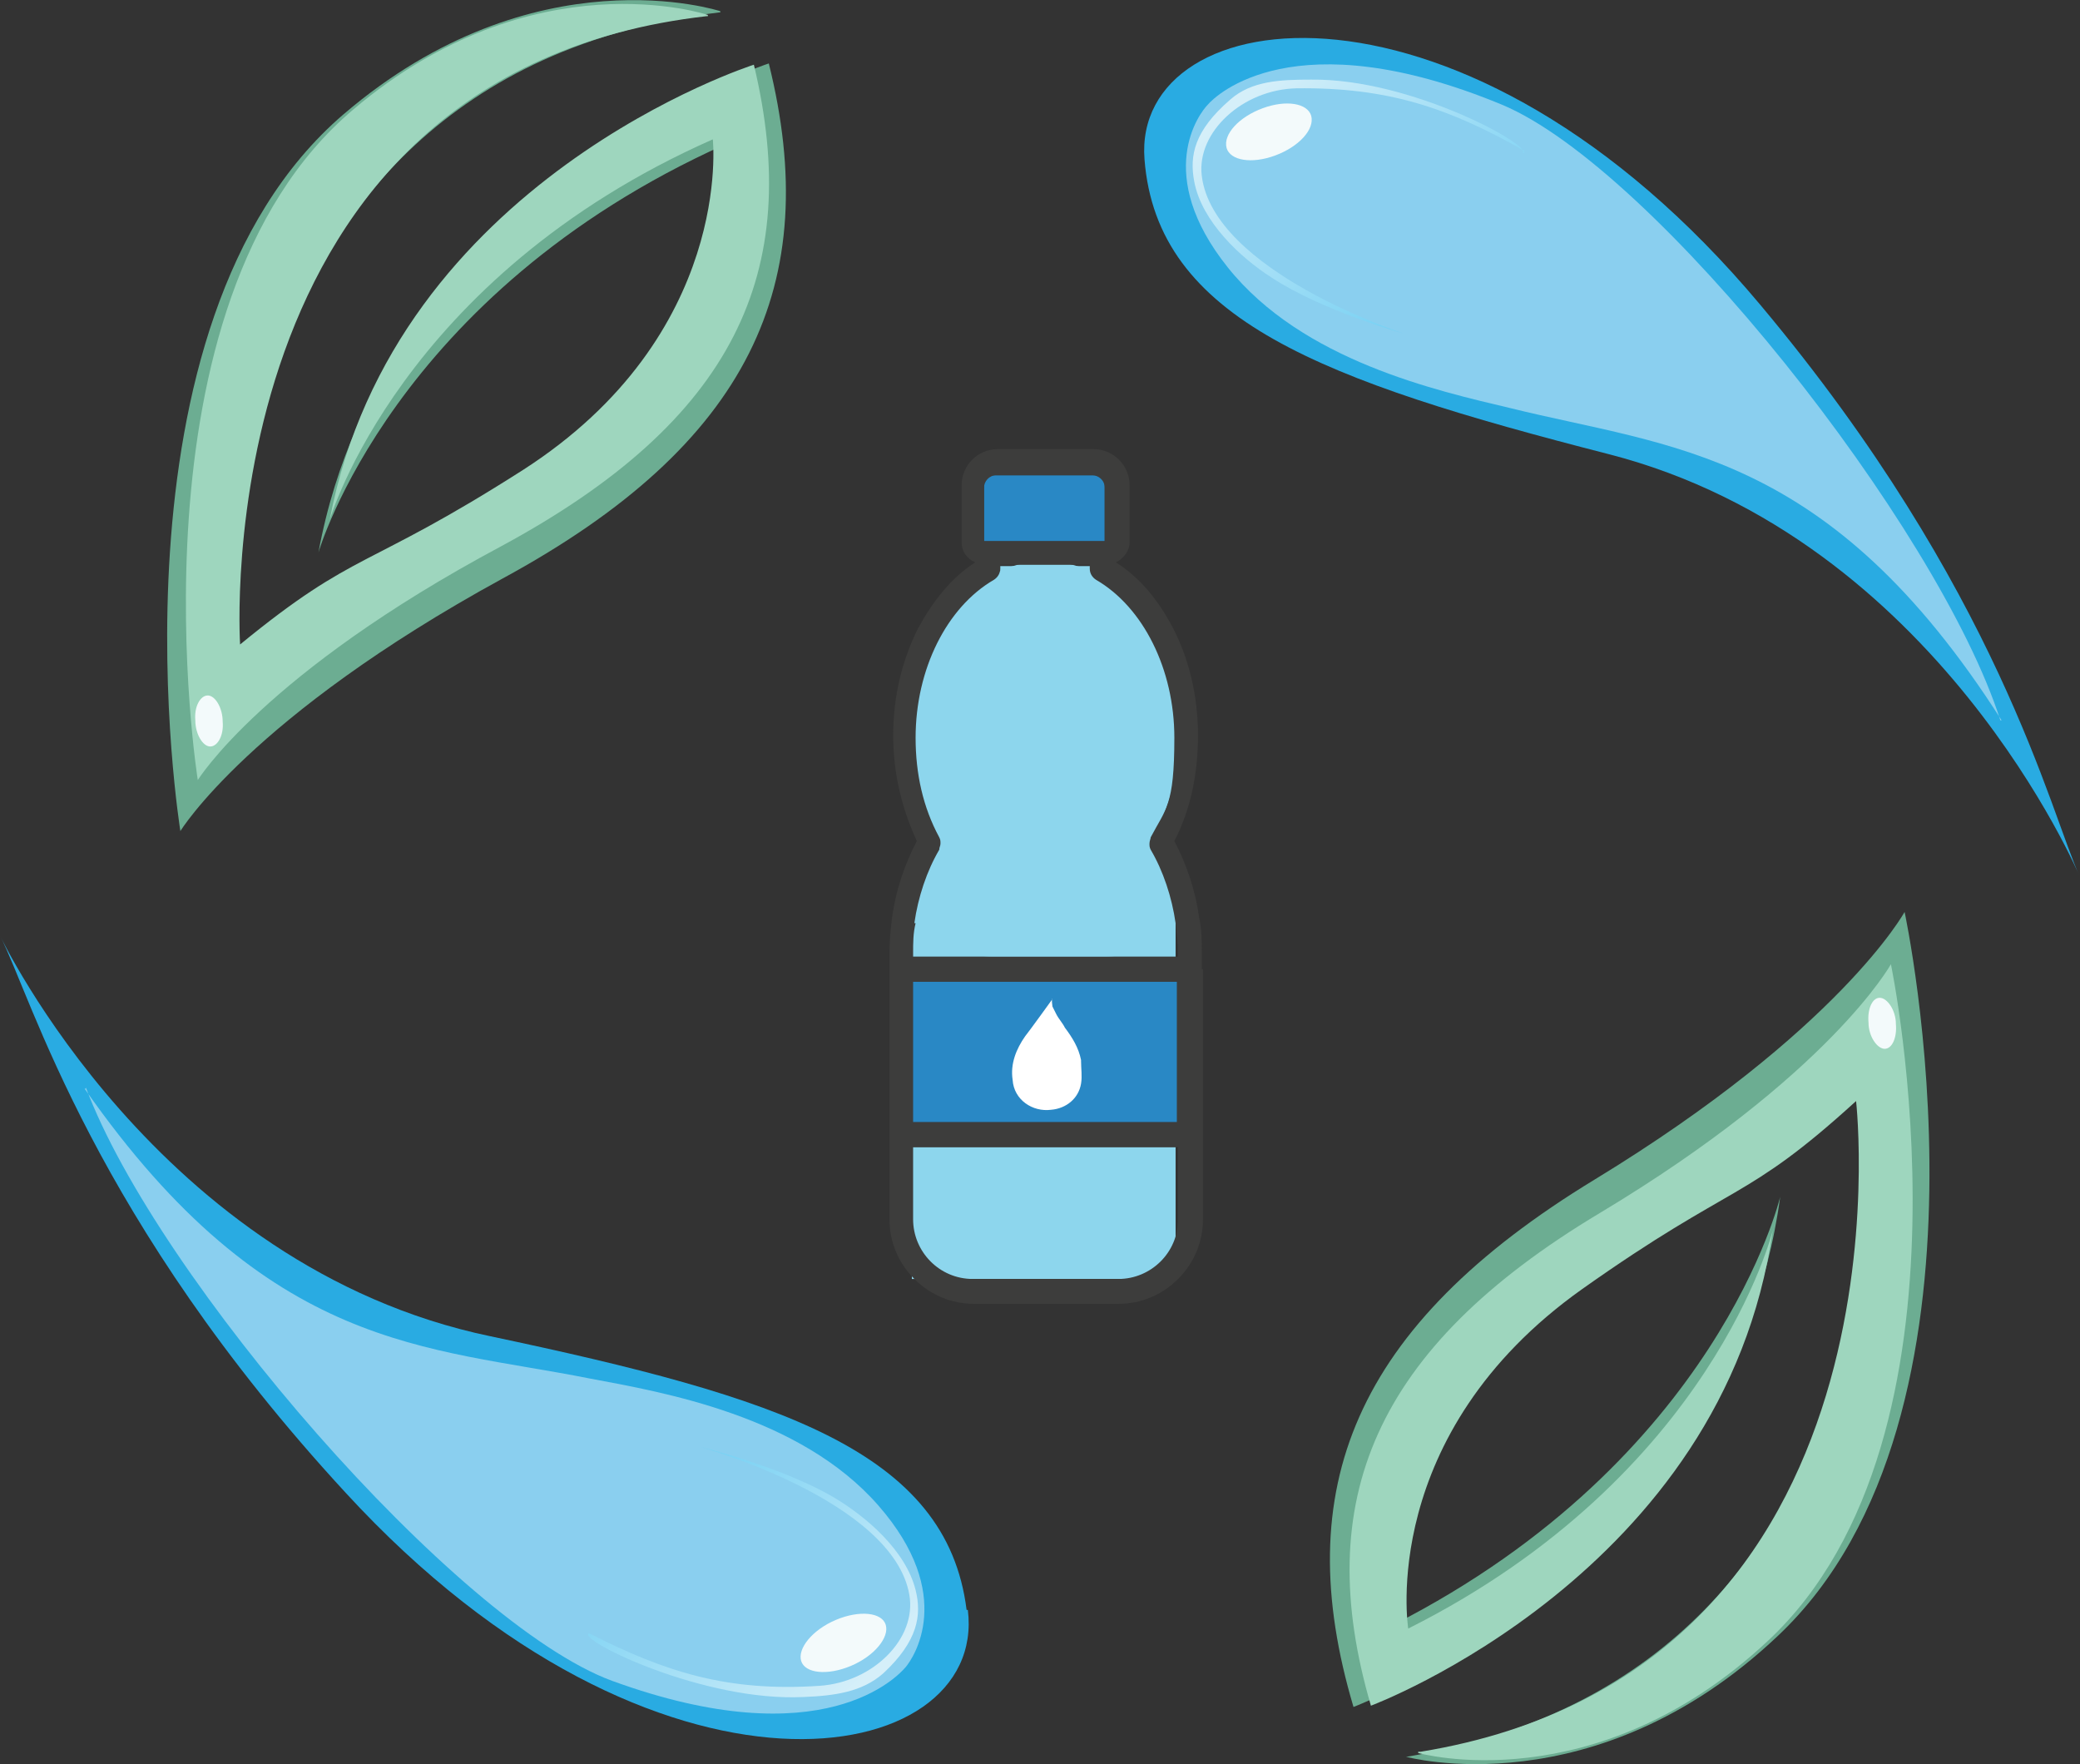 <?xml version="1.0" encoding="UTF-8"?>
<svg id="Layer_1" xmlns="http://www.w3.org/2000/svg" version="1.1" xmlns:xlink="http://www.w3.org/1999/xlink" viewBox="0 0 167.2 141.8">
  <rect x="0" y="0" width="167.2" height="141.8" fill="#333333" stroke="none"/>
  <!-- Generator: Adobe Illustrator 29.1.0, SVG Export Plug-In . SVG Version: 2.1.0 Build 142)  -->
  <defs>
    <style>
      .st0 {
        fill: #9ed6be;
      }

      .st1 {
        fill: #8dd6ed;
      }

      .st2 {
        fill: #2988c5;
      }

      .st3 {
        fill: #f3fafb;
      }

      .st3, .st4, .st5, .st6, .st7 {
        fill-rule: evenodd;
      }

      .st8 {
        fill: #fff;
      }

      .st9 {
        fill: #3d3d3c;
      }

      .st4 {
        fill: url(#linear-gradient1);
      }

      .st10 {
        fill: #6cad92;
      }

      .st5 {
        fill: #29abe2;
      }

      .st6 {
        fill: #8acfef;
      }

      .st7 {
        fill: url(#linear-gradient);
      }
    </style>
    <linearGradient id="linear-gradient" x1="-888.5" y1="-144.2" x2="-871.2" y2="-119.5" gradientTransform="translate(195.5 -868.2) rotate(-76.1) scale(1 -1)" gradientUnits="userSpaceOnUse">
      <stop offset="0" stop-color="#53c5f1"/>
      <stop offset="1" stop-color="#d5eff9"/>
    </linearGradient>
    <linearGradient id="linear-gradient1" x1="-220.2" y1="1437" x2="-202.9" y2="1461.7" gradientTransform="translate(-1405.3 49.1) rotate(101.3) scale(1 -1)" gradientUnits="userSpaceOnUse">
      <stop offset="0" stop-color="#53c5f1"/>
      <stop offset="1" stop-color="#d5eff9"/>
    </linearGradient>
  </defs>
  <g>
    <path class="st5" d="M92,12.8c1,12.9,14.3,17.8,37.3,23.7,26.5,6.8,37.9,34,37.9,34-2.4-5.2-6.5-23.1-25.7-46C117.8-3.8,91-.1,92,12.8h0Z"/>
    <path class="st6" d="M160.8,57.9c-5-15.6-27.8-44.4-40.1-49.5-16.7-6.9-23-.7-23.6,0-.7.7-4.4,5.6,1.6,13.1s16.8,9.9,22.7,11.3c12.9,3.2,25.6,3.3,39.5,25.1h-.1Z"/>
    <path class="st3" d="M98.6,11.9c.3,1,2,1.3,3.9.6,1.9-.7,3.2-2.1,2.9-3.2-.3-1-2-1.3-3.9-.6-1.9.7-3.2,2.1-2.9,3.2Z"/>
    <path class="st7" d="M122.4,12.3c.8-.6-9-6-17-5.9-2.5,0-4.8.1-6.5,1.6-2.9,2.5-3.3,4.5-2.9,6.6.6,3.2,3.7,6.1,6.2,7.7,4.1,2.7,10.6,4.5,10.6,4.5,0,0-15.3-5-16.2-12.7-.4-3.5,3.3-6.9,7.6-7,7.4-.1,12.3,1.6,18.3,5v.2Z"/>
  </g>
  <g>
    <path class="st5" d="M77.7,129.4c-1.6-12.8-15.1-17.1-38.3-22C12.6,101.8,0,75.2,0,75.2c2.6,5.1,7.5,22.8,27.8,44.8,25,27.2,51.6,22.3,50,9.4h-.1Z"/>
    <path class="st6" d="M6.9,87.4c5.7,15.3,29.8,43.1,42.3,47.7,17,6.2,23-.4,23.6-1.1s4.1-5.8-2.2-13c-6.3-7.2-17.3-9.1-23.2-10.2-13-2.6-25.8-2.1-40.6-23.3h.1Z"/>
    <path class="st3" d="M71.2,130.6c-.3-1-2.1-1.2-4-.4-1.9.8-3.1,2.3-2.8,3.3.3,1,2.1,1.2,4,.4,1.9-.8,3.1-2.3,2.8-3.3Z"/>
    <path class="st4" d="M47.3,131.3c-.7.6,9.3,5.5,17.3,5.1,2.5-.1,4.7-.4,6.4-1.9,2.8-2.6,3.1-4.7,2.6-6.7-.8-3.2-4-5.9-6.5-7.4-4.2-2.5-10.8-4.1-10.8-4.1,0,0,15.5,4.3,16.8,11.9.6,3.5-2.9,7-7.2,7.3-7.4.5-12.4-1.1-18.5-4.2h0Z"/>
  </g>
  <g>
    <rect class="st1" x="80.4" y="45.5" width="7.5" height="1.4"/>
    <rect class="st1" x="73.2" y="70.1" width="21.3" height="6.8"/>
    <rect class="st1" x="74" y="65.2" width="20.6" height="11.7" rx="5.8" ry="5.8"/>
    <ellipse class="st1" cx="84" cy="59" rx="10.8" ry="13.9"/>
    <rect class="st1" x="73.3" y="92.2" width="21.2" height="10.6"/>
    <rect class="st2" x="79.1" y="38.2" width="9.7" height="5.3"/>
    <rect class="st2" x="73.3" y="78.9" width="21.4" height="11.3"/>
    <path class="st9" d="M96.6,77.9v-1.4c0-.9,0-1.8-.2-2.7-.3-2.2-1-4.3-2-6.2,1.3-2.5,1.9-5.4,1.9-8.5s-.7-6.1-2-8.6c-1.2-2.3-2.7-4.1-4.6-5.3.6-.3,1.1-.9,1.1-1.6v-4.6c0-1.6-1.3-2.9-2.9-2.9h-7.7c-1.6,0-2.9,1.3-2.9,2.9v4.6c0,.7.4,1.3,1.1,1.6-1.9,1.2-3.4,3.1-4.6,5.3-1.3,2.6-2,5.5-2,8.6s.7,5.9,1.9,8.5c-1,1.9-1.7,4-2,6.2-.1.9-.2,1.8-.2,2.7v21.5c0,1.8.7,3.5,2,4.8s3,2,4.8,2h11.6c1.8,0,3.5-.7,4.8-2s2-3,2-4.8v-20.1h0ZM79.1,39.2c0-.5.4-1,1-1h7.7c.5,0,1,.4,1,1v4.3h-9.7v-4.3ZM73.5,74.2c.3-2.1,1-4.2,2-5.9,0-.2.1-.3.1-.5s0-.3-.1-.5c-1.3-2.4-1.9-5.1-1.9-8,0-5.5,2.5-10.5,6.3-12.7.3-.2.5-.5.5-.9v-.3h7.2v.3c0,.4.2.7.5.9,3.8,2.2,6.3,7.2,6.3,12.7s-.7,5.7-1.9,8c0,.1-.1.3-.1.5s0,.3.1.5c1,1.7,1.7,3.8,2,5.9h0c.1.8.2,1.6.2,2.4v.3h-21.3v-.3c0-.8,0-1.6.2-2.4h-.1ZM94.6,78.9v11.3h-21.2v-11.3h21.2ZM89.8,102.8h-11.6c-2.7,0-4.8-2.2-4.8-4.8v-5.8h21.3v5.8c0,2.7-2.2,4.8-4.8,4.8h-.1Z"/>
    <path class="st8" d="M86.9,85.2c-.2-1-.7-1.8-1.3-2.6-.2-.4-.5-.7-.7-1.1-.1-.2-.2-.4-.3-.6,0,0-.1-.7,0-.6,0,0-1.8,2.5-2.2,3-.7,1-1.2,2.2-1,3.5.1,1.6,1.6,2.6,3.1,2.4,1.2-.1,2.2-.9,2.4-2.1.1-.6,0-1.2,0-1.8h0Z"/>
  </g>
  <g>
    <g>
      <path class="st10" d="M113,141.2s15.2,4.2,29.9-9.7c18.9-17.8,10.2-58.2,10.2-58.2,0,0-5.2,9.5-24.9,21.5-19.4,11.8-24.6,24.9-19.4,42.4,0,0,30.3-11.4,34.3-41,0,0-5,21.1-31.1,34.4,0,0-2.7-16.7,14.8-29.2,13.1-9.4,13.8-7.5,23.4-16.2,0,0,5.8,48.8-37.1,56h0Z"/>
      <path class="st0" d="M114,140.9s14.2,4,28.1-9c17.8-16.6,9.9-54.4,9.9-54.4,0,0-4.9,8.9-23.4,20-18.2,10.9-23.2,23.2-18.4,39.6,0,0,28.4-10.6,32.3-38.2,0,0-4.8,19.7-29.3,32,0,0-2.5-15.6,14-27.3,12.3-8.7,13-6.9,22-15.1,0,0,5.2,45.7-35,52.3h-.2Z"/>
    </g>
    <path class="st3" d="M151.1,80.2c-.6,0-1,.9-.9,2,0,1.1.7,2.1,1.3,2.1s1-.9.9-2c0-1.1-.7-2.1-1.3-2.1Z"/>
  </g>
  <g>
    <path class="st10" d="M57.9.9s-14.9-4.9-30.3,8.3c-19.7,16.9-13.1,57.6-13.1,57.6,0,0,5.6-9.2,25.9-20.3,19.9-10.8,25.8-23.7,21.4-41.4,0,0-30.8,10-36.2,39.3,0,0,6-20.8,32.7-32.8,0,0,1.9,16.8-16.2,28.5-13.5,8.7-14.2,6.8-24.1,15.1,0,0-3.4-49,39.8-54.2h.1Z"/>
    <path class="st0" d="M56.9,1.2s-14-4.7-28.5,7.6c-18.6,15.7-12.5,53.9-12.5,53.9,0,0,5.3-8.6,24.4-18.8,18.7-10.1,24.3-22,20.3-38.7,0,0-28.9,9.2-34.1,36.6,0,0,5.7-19.5,30.8-30.6,0,0,1.7,15.7-15.3,26.6-12.7,8.1-13.3,6.3-22.7,14,0,0-3-45.9,37.5-50.5h.1Z"/>
    <path class="st3" d="M16.9,60c.6,0,1.1-.9,1-2,0-1.1-.6-2.1-1.2-2.1s-1.1.9-1,2c0,1.1.6,2.1,1.2,2.1Z"/>
  </g>
</svg>